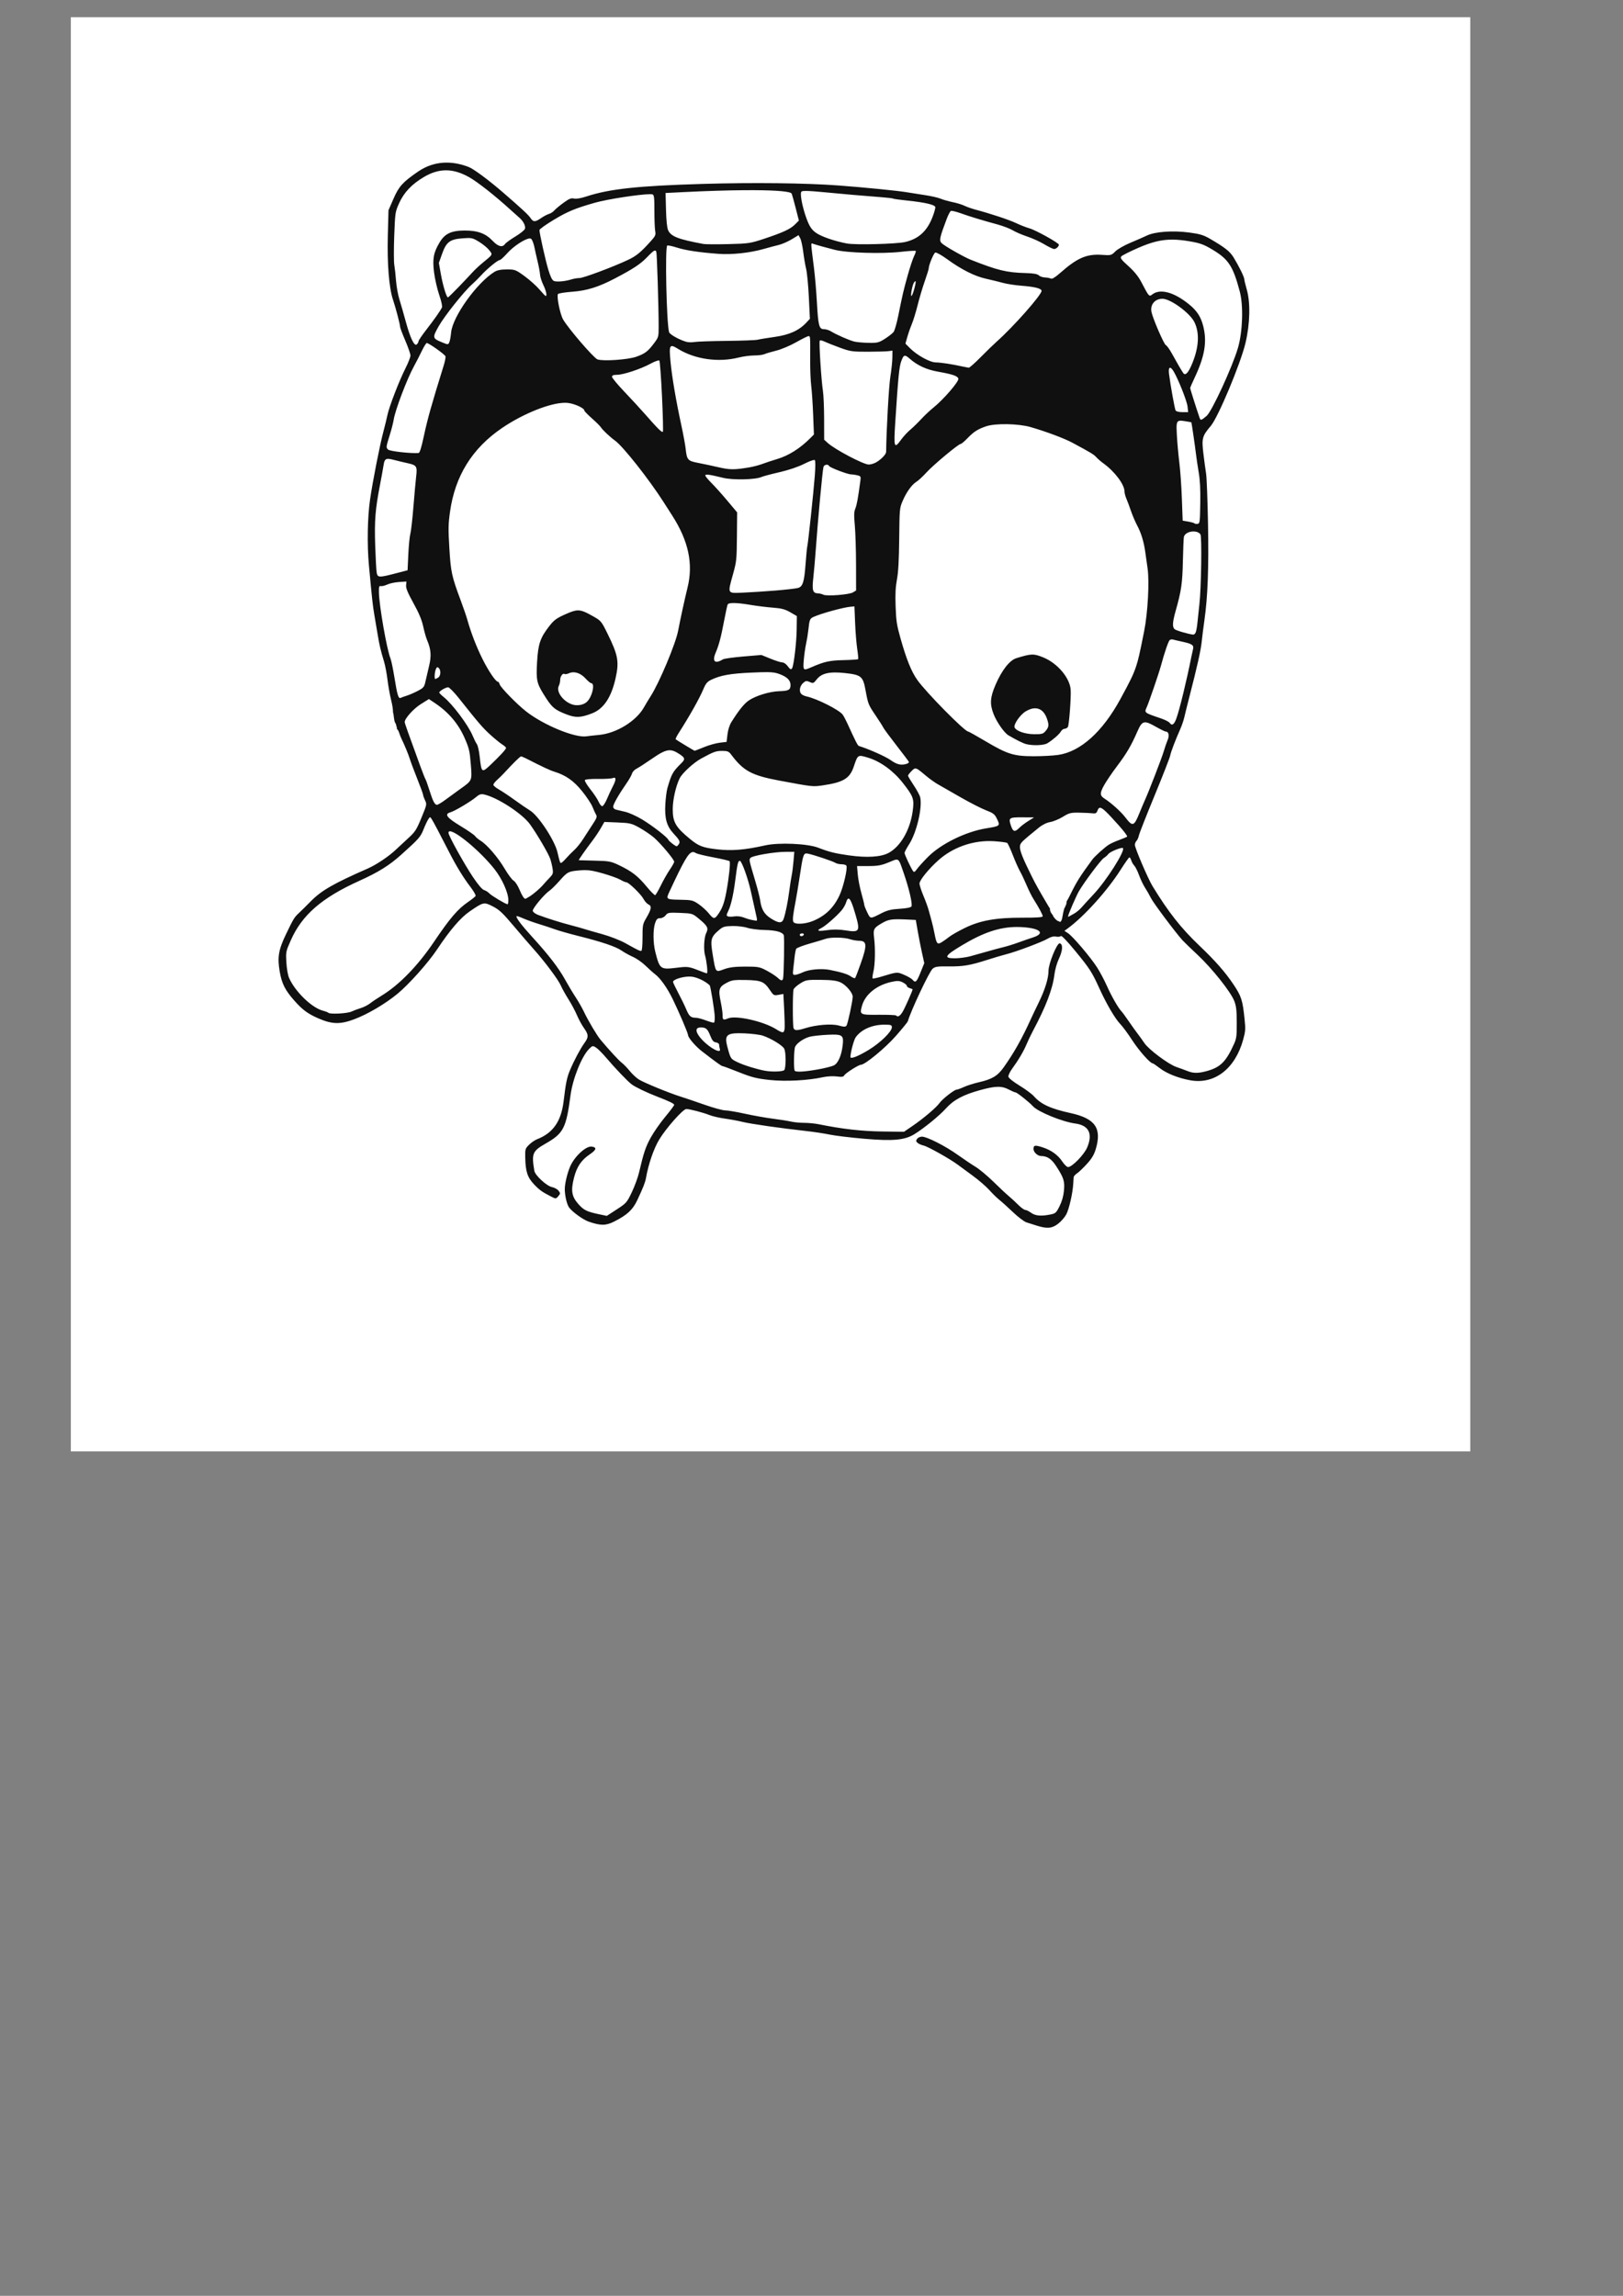 <?xml version="1.0" encoding="UTF-8" standalone="no"?>
<!-- Created with Inkscape (http://www.inkscape.org/) -->

<svg
   xmlns:dc="http://purl.org/dc/elements/1.1/"
   xmlns:cc="http://creativecommons.org/ns#"
   xmlns:rdf="http://www.w3.org/1999/02/22-rdf-syntax-ns#"
   xmlns:svg="http://www.w3.org/2000/svg"
   xmlns="http://www.w3.org/2000/svg"
   xmlns:sodipodi="http://sodipodi.sourceforge.net/DTD/sodipodi-0.dtd"
   xmlns:inkscape="http://www.inkscape.org/namespaces/inkscape"
   width="210mm"
   height="297mm"
   viewBox="0 0 744.094 1052.362"
   id="svg2"
   version="1.1"
   inkscape:version="0.91 r13725"
   inkscape:export-filename="/Users/robbaines/go/src/github.com/telecoda/inktober-2016/03 bw vector/gopher-9.svg"
   inkscape:export-xdpi="299.96201"
   inkscape:export-ydpi="299.96201"
   sodipodi:docname="gopher-9.svg">
  <rect x="0" y="0" width="744.094" height="1052.362" fill="#808080" stroke="none"/>
  <defs
     id="defs4" />
  <sodipodi:namedview
     id="base"
     pagecolor="#ffffff"
     bordercolor="#666666"
     borderopacity="1.0"
     inkscape:pageopacity="0.0"
     inkscape:pageshadow="2"
     inkscape:zoom="1.1393416"
     inkscape:cx="372.04724"
     inkscape:cy="526.1811"
     inkscape:document-units="px"
     inkscape:current-layer="layer2"
     showgrid="false"
     inkscape:window-width="1962"
     inkscape:window-height="1349"
     inkscape:window-x="2028"
     inkscape:window-y="39"
     inkscape:window-maximized="0" />
  <g
     inkscape:groupmode="layer"
     id="layer2"
     inkscape:label="background">
    <rect
       style="fill:#ffffff;fill-opacity:1"
       id="rect3644"
       width="641.599"
       height="657.397"
       x="32.475"
       y="7.899" />
  </g>
  <g
     inkscape:label="lines"
     inkscape:groupmode="layer"
     id="layer1">
    <path
       style="fill:#101010"
       d="m 205.4,74.541 c -0.436,-0.011 -0.871,-0.01 -1.303,0.002 -4.441,0.125 -8.634,1.503 -12.449,4.123 -7.035,4.831 -8.79,6.777 -11.275,12.502 l -2.266,5.219 -0.303,11.57 c -0.34,12.945 0.551,24.035 2.367,29.42 1.258,3.732 3.259,11.354 3.26,12.424 5.2e-4,0.428 1.071,3.271 2.377,6.316 1.306,3.045 2.375,6.131 2.375,6.857 0,0.727 -1.034,3.368 -2.299,5.871 -2.879,5.698 -7.464,17.57 -8.244,21.346 -0.324,1.569 -1.157,4.991 -1.852,7.605 -1.686,6.348 -4.895,22.675 -6.135,31.229 -1.167,8.051 -1.389,20.636 -0.529,29.939 1.449,15.675 1.771,18.638 2.486,22.807 0.419,2.44 1.117,6.575 1.553,9.189 0.824,4.944 1.32,7.034 2.922,12.357 0.525,1.743 1.229,5.452 1.566,8.24 0.338,2.789 1.064,6.882 1.613,9.098 0.603,2.434 0.907,4.255 0.934,5.922 7e-4,0.002 0.001,0.004 0.002,0.006 0.119,0.371 0.206,0.752 0.254,1.139 0.014,0.113 0.018,0.227 0.029,0.34 0.031,0.311 0.029,0.256 0.08,0.568 0.013,0.118 0.021,0.236 0.037,0.354 0.006,0.041 0.102,0.565 0.107,0.6 0.017,0.101 0.029,0.202 0.045,0.303 0.041,0.255 0.051,0.288 0.102,0.545 0.061,0.297 0.174,0.575 0.312,0.844 0.052,0.101 0.109,0.199 0.162,0.299 0.156,0.294 0.134,0.258 0.256,0.531 0.022,0.087 0.05,0.172 0.066,0.26 0.054,0.293 -0.005,0.19 0.07,0.445 0.045,0.153 0.118,0.297 0.164,0.449 0.027,0.089 0.046,0.18 0.068,0.27 0.006,0.096 0.015,0.193 0.018,0.289 0.002,0.07 -0.013,0.141 -0.008,0.211 0.003,0.04 0.035,0.111 0.06,0.17 0.314,0.224 0.671,0.766 0.945,1.602 0.315,0.959 0.784,2.171 1.041,2.693 1.409,2.868 3.315,7.48 3.91,9.461 0.374,1.245 1.893,5.301 3.375,9.014 1.482,3.713 2.695,7.04 2.695,7.395 0,0.355 0.398,1.479 0.885,2.496 0.873,1.825 0.85,1.932 -1.664,8.012 -2.33,5.636 -2.868,6.453 -6.297,9.574 -2.062,1.877 -4.461,4.105 -5.332,4.949 -3.103,3.007 -9.038,7.002 -12.938,8.709 -15.624,6.841 -21.274,10.083 -26.08,14.965 -2.002,2.033 -4.467,4.47 -5.48,5.416 -2.185,2.041 -2.486,2.531 -5.963,9.758 -3.431,7.13 -4.005,10.544 -2.877,17.1 0.952,5.531 2.443,8.496 6.693,13.314 3.72,4.217 6.211,6.058 11.02,8.145 6.319,2.742 10.025,2.83 16.488,0.4 6.142,-2.309 14.165,-7.037 19.795,-11.666 5.213,-4.286 14.107,-14.247 18.17,-20.354 5.934,-8.917 10.738,-14.523 14.895,-17.377 6.358,-4.367 6.557,-4.41 10.635,-2.33 2.931,1.495 4.529,2.99 9.455,8.834 3.261,3.868 7.463,8.744 9.336,10.836 5.042,5.629 11.305,14.034 12.428,16.676 0.542,1.275 2.094,4.064 3.447,6.197 1.353,2.133 3.109,5.416 3.902,7.297 0.793,1.881 2.239,4.54 3.215,5.91 2.166,3.042 2.208,4.156 0.26,6.836 -1.88,2.586 -4.751,7.972 -6.641,12.459 -1.419,3.369 -1.933,5.868 -2.922,14.17 -1.107,9.294 -4.847,14.672 -12.184,17.52 -1.032,0.401 -2.692,1.546 -3.689,2.545 -1.732,1.736 -1.811,1.994 -1.738,5.779 0.123,6.438 1.017,9.177 4.02,12.33 2.561,2.689 3.67,3.477 7.99,5.693 1.988,1.02 2.105,1.011 3.135,-0.225 1.027,-1.233 1.031,-1.333 0.131,-2.527 -0.516,-0.684 -1.872,-1.432 -3.014,-1.664 -2.462,-0.499 -7.737,-5.368 -8.09,-7.467 -1.329,-7.914 -0.868,-9.033 5.133,-12.457 8.255,-4.71 9.451,-7.026 11.467,-22.211 1.005,-7.569 5.084,-17.74 8.5,-21.189 1.511,-1.526 1.684,-1.562 3.137,-0.66 0.846,0.525 2.925,2.591 4.619,4.59 4.109,4.848 9.981,10.987 11.773,12.309 1.74,1.283 6.861,3.744 11.568,5.562 5.767,2.228 7.92,3.272 7.92,3.84 0,0.299 -1.858,2.774 -4.129,5.5 -2.271,2.726 -5.245,6.989 -6.609,9.475 -2.371,4.32 -3.22,6.852 -5.387,16.066 -0.533,2.266 -2.023,6.323 -3.311,9.016 -2.255,4.718 -2.505,5.002 -6.896,7.859 l -4.557,2.965 -3.432,-0.719 c -5.697,-1.193 -7.155,-1.907 -9.629,-4.711 -3.054,-3.462 -3.496,-6.186 -1.963,-12.143 1.282,-4.982 3.34,-8.012 7.227,-10.645 3.072,-2.081 3.343,-3.24 0.828,-3.541 -2.615,-0.313 -7.819,4.492 -9.818,9.066 -1.307,2.99 -2.485,7.936 -2.482,10.412 0.004,3.002 0.959,7.064 1.986,8.451 1.521,2.053 6.43,5.595 8.967,6.469 5.495,1.892 7.869,1.885 11.67,-0.033 5.979,-3.017 8.54,-5.389 10.621,-9.832 2.724,-5.816 3.627,-8.107 3.973,-10.08 1.127,-6.443 3.577,-13.56 6.105,-17.732 3.179,-5.246 10.89,-13.933 12.381,-13.947 1.516,-0.014 7.684,1.592 10.66,2.775 1.397,0.555 4.561,1.285 7.029,1.621 2.468,0.336 6.151,1.022 8.184,1.525 3.662,0.906 17.6,2.9 29.305,4.191 3.34,0.369 8.092,1.091 10.561,1.605 2.469,0.514 9.598,1.376 15.842,1.914 13.166,1.135 18.516,0.65 22.969,-2.078 4.369,-2.677 11.439,-8.436 14.383,-11.713 3.596,-4.004 7.899,-6.329 15.713,-8.488 7.165,-1.98 9.951,-2.026 13.348,-0.223 1.3,0.69 2.631,1.255 2.957,1.256 0.67,0.002 6.37,4.532 7.99,6.35 2.276,2.553 13.489,7.131 19.373,7.91 6.246,0.827 8.158,4.647 5.49,10.967 -1.407,3.333 -6.929,8.996 -8.771,8.996 -0.528,0 -1.697,-1.116 -2.598,-2.48 -2.037,-3.088 -5.199,-5.352 -9.248,-6.621 -3.4,-1.066 -3.988,-0.939 -3.988,0.863 0,1.407 1.896,3.167 3.418,3.172 2.843,0.009 4.814,1.31 6.934,4.578 3.518,5.424 4.007,6.955 3.598,11.295 -0.24,2.545 -0.898,4.874 -2.008,7.105 -1.538,3.093 -1.833,3.355 -4.289,3.846 -4.22,0.843 -6.856,0.601 -8.779,-0.807 -0.977,-0.715 -2.178,-1.302 -2.668,-1.303 -0.491,-10e-4 -1.957,-1.072 -3.26,-2.379 -1.303,-1.307 -3.236,-3.09 -4.297,-3.961 -1.061,-0.871 -4.195,-3.807 -6.965,-6.523 -2.77,-2.717 -6.456,-5.799 -8.189,-6.85 -1.734,-1.05 -5.447,-3.544 -8.254,-5.545 -5.721,-4.077 -14.096,-8.334 -16.396,-8.334 -0.834,0 -1.833,0.459 -2.221,1.02 -0.597,0.863 -0.562,1.145 0.227,1.838 0.512,0.45 1.785,1.01 2.826,1.244 1.905,0.429 12.038,6.111 15.477,8.68 1.016,0.759 4.114,3.035 6.887,5.057 2.772,2.021 6.218,4.992 7.656,6.604 1.439,1.611 3.566,3.687 4.725,4.613 1.159,0.926 3.968,3.461 6.242,5.633 2.274,2.172 5.01,4.241 6.078,4.596 1.068,0.355 3.246,1.046 4.844,1.537 4.703,1.446 6.865,1.254 9.641,-0.859 1.349,-1.027 3.043,-2.952 3.764,-4.277 1.294,-2.381 2.99,-9.827 3.221,-14.135 0.065,-1.22 0.153,-2.567 0.195,-2.994 0.042,-0.427 0.731,-1.202 1.529,-1.723 0.799,-0.52 2.824,-2.454 4.502,-4.295 2.296,-2.52 3.307,-4.207 4.092,-6.824 2.868,-9.572 -0.239,-14.036 -11.484,-16.5 -9.164,-2.008 -13.638,-4.055 -16.838,-7.701 -0.904,-1.031 -3.876,-3.235 -6.602,-4.898 -2.911,-1.776 -5.028,-3.472 -5.131,-4.109 -0.097,-0.597 0.735,-2.323 1.848,-3.836 2.783,-3.783 5.113,-7.75 6.516,-11.098 0.65,-1.551 1.948,-4.261 2.885,-6.021 5.949,-11.177 9.022,-19.2 9.83,-25.678 0.307,-2.459 1.151,-5.461 2.111,-7.504 1.744,-3.708 1.891,-6.628 0.352,-6.979 -1.238,-0.282 -5.148,9.277 -5.148,12.586 0,3.44 -1.604,8.642 -4.473,14.516 -1.405,2.877 -3.051,6.334 -3.66,7.68 -4.006,8.857 -7.704,15.426 -12.418,22.059 -2.804,3.945 -5.307,5.45 -11.352,6.826 -2.307,0.525 -5.399,1.504 -6.871,2.176 -1.472,0.672 -2.984,1.221 -3.361,1.221 -1.036,4.9e-4 -6.556,4.318 -7.807,6.105 -1.434,2.051 -7.373,7.096 -12.365,10.506 l -3.961,2.705 -10.156,-0.141 c -9.364,-0.128 -18.164,-1.136 -28.916,-3.314 -1.742,-0.353 -4.761,-0.644 -6.707,-0.646 -1.946,-0.002 -4.679,-0.268 -6.072,-0.59 -1.394,-0.322 -5.147,-0.918 -8.342,-1.324 -3.195,-0.407 -8.92,-1.426 -12.723,-2.266 -3.803,-0.84 -7.86,-1.527 -9.016,-1.527 -1.155,0 -5.409,-1.162 -9.453,-2.582 -4.044,-1.42 -9.018,-3.106 -11.051,-3.744 -5.213,-1.638 -16.496,-6.258 -19.008,-7.783 -1.162,-0.705 -3.063,-2.457 -4.225,-3.891 -1.162,-1.434 -2.824,-3.154 -3.695,-3.822 -1.396,-1.071 -5.668,-5.697 -9.729,-10.537 -1.696,-2.021 -5.69,-8.755 -7.684,-12.955 -0.827,-1.743 -2.541,-4.737 -3.809,-6.654 -1.268,-1.917 -3.405,-5.484 -4.748,-7.924 -2.957,-5.372 -7.538,-11.325 -15.031,-19.533 -5.091,-5.576 -7.7,-9.052 -7.223,-9.625 0.097,-0.117 1.482,0.361 3.078,1.062 1.596,0.701 4.804,1.852 7.127,2.557 2.323,0.705 5.65,1.803 7.393,2.439 1.742,0.636 6.613,2.02 10.824,3.074 10.671,2.672 17.086,4.844 19.689,6.664 1.222,0.854 3.589,2.163 5.26,2.908 1.67,0.746 4.249,2.548 5.73,4.004 1.481,1.456 3.45,3.217 4.375,3.914 2.428,1.831 5.603,6.311 8.084,11.408 2.876,5.909 7.023,15.621 7.023,16.449 7.4e-4,1.192 3.37,5.151 6.336,7.443 6.612,5.111 9.023,6.846 9.518,6.846 0.287,0 3.674,1.257 7.523,2.793 5.877,2.345 8.14,2.914 14.119,3.547 7.342,0.777 17.5,0.236 24.545,-1.307 1.742,-0.382 4.517,-0.518 6.166,-0.303 2.292,0.3 3.1,0.181 3.432,-0.506 0.466,-0.962 6.588,-4.857 7.635,-4.857 1.859,0 11.184,-7.69 16.033,-13.221 2.904,-3.312 5.365,-6.327 5.469,-6.699 1.298,-4.668 9.766,-22.642 11.332,-24.051 1.127,-1.014 2.211,-1.181 7.309,-1.119 6.702,0.081 9.825,-0.446 17.869,-3.021 3.049,-0.976 6.968,-2.135 8.711,-2.572 4.46,-1.12 16.496,-5.652 18.965,-7.143 1.345,-0.812 2.66,-1.131 3.766,-0.916 0.934,0.182 1.922,0.062 2.195,-0.266 0.31,-0.372 2.8,2.206 6.629,6.865 6.61,8.043 7.659,9.67 11.051,17.146 3.181,7.012 7.213,13.9 9.535,16.285 1.103,1.133 3.555,4.452 5.451,7.375 3.13,4.825 8.225,10.603 9.412,10.674 0.26,0.015 1.686,0.975 3.168,2.133 3.206,2.505 8.562,4.645 14.139,5.648 11.093,1.996 20.56,-5.301 24.221,-18.668 1.056,-3.856 1.115,-4.755 0.623,-9.506 -0.89,-8.596 -1.457,-10.356 -5.076,-15.762 -3.79,-5.66 -8.343,-10.839 -15.635,-17.785 -8.441,-8.041 -14.174,-15.323 -21.473,-27.27 -2.089,-3.419 -8.096,-17.46 -8.096,-18.926 0,-0.597 0.333,-1.419 0.74,-1.824 0.407,-0.406 0.897,-1.509 1.09,-2.453 0.193,-0.944 3.411,-9.132 7.15,-18.195 3.74,-9.063 6.972,-17.326 7.182,-18.363 0.38,-1.881 2.315,-6.971 4.705,-12.375 0.694,-1.569 1.515,-3.992 1.824,-5.387 0.309,-1.394 1.372,-5.672 2.361,-9.506 3.555,-13.781 5.161,-20.985 5.584,-25.035 0.236,-2.266 0.795,-6.685 1.24,-9.822 1.544,-10.877 2.028,-23.88 1.65,-44.365 -0.199,-10.806 -0.593,-21.072 -0.875,-22.814 -0.282,-1.743 -0.837,-5.862 -1.232,-9.152 -0.847,-7.046 -0.568,-8.094 3.369,-12.729 3.403,-4.005 13.639,-28.448 15.918,-38.012 2.097,-8.799 2.33,-18.481 0.588,-24.539 -0.623,-2.168 -1.139,-4.305 -1.139,-4.752 -0.006,-0.975 -2.522,-6.087 -4.887,-9.928 -1.717,-2.789 -3.842,-4.478 -10.684,-8.484 -3.04,-1.78 -4.764,-2.306 -9.707,-2.961 -7.457,-0.988 -15.603,-0.408 -19.334,1.377 -1.452,0.695 -4.898,2.203 -7.656,3.352 -2.765,1.151 -5.845,2.925 -6.865,3.953 -1.782,1.796 -2.006,1.854 -6.086,1.57 -7.07,-0.491 -11.338,1.358 -19.246,8.346 -2.217,1.959 -3.642,2.818 -4.193,2.527 -0.459,-0.242 -1.697,-0.474 -2.75,-0.518 -1.053,-0.043 -2.322,-0.484 -2.82,-0.98 -0.622,-0.619 -2.506,-0.944 -6.006,-1.033 -8.683,-0.222 -12.858,-1.234 -25.164,-6.1 -3.121,-1.234 -12.046,-6.318 -13.334,-7.596 -1.22,-1.211 -0.948,-2.518 2.307,-11.137 0.696,-1.842 1.56,-3.483 1.922,-3.648 0.361,-0.166 2.319,0.293 4.352,1.02 4.314,1.543 10.221,3.342 16.891,5.145 2.61,0.705 5.819,1.932 7.129,2.727 1.31,0.795 4.284,2.072 6.607,2.838 2.323,0.766 5.847,2.366 7.83,3.559 1.983,1.192 4.014,2.168 4.514,2.168 0.926,0 2.176,-1.143 2.176,-1.99 0,-0.783 -10.642,-6.698 -13.465,-7.484 -1.452,-0.405 -4.185,-1.471 -6.072,-2.369 -3.236,-1.54 -11.678,-4.343 -18.744,-6.225 -1.742,-0.464 -3.999,-1.259 -5.016,-1.768 -1.016,-0.509 -3.433,-1.249 -5.369,-1.645 -1.936,-0.396 -4.446,-1.114 -5.58,-1.594 -1.134,-0.48 -4.302,-1.205 -7.041,-1.611 -2.739,-0.406 -6.524,-1.003 -8.412,-1.328 -4.043,-0.696 -19.479,-2.228 -31.416,-3.119 -14.942,-1.115 -39.019,-1.392 -62.043,-0.713 -29.821,0.879 -42.938,2.293 -53.482,5.766 -2.533,0.834 -4.711,1.197 -5.672,0.943 -1.237,-0.326 -2.235,0.082 -4.828,1.973 -1.799,1.311 -3.697,2.896 -4.217,3.52 -0.52,0.624 -1.604,1.324 -2.41,1.557 -0.806,0.233 -2.436,1.096 -3.623,1.918 -2.73,1.891 -3.588,1.877 -4.865,-0.072 -0.894,-1.365 -3.987,-4.236 -12.551,-11.65 -6.613,-5.726 -13.488,-10.824 -15.803,-11.717 -3.232,-1.246 -6.395,-1.908 -9.449,-1.988 z m -0.816,3.529 c 3.366,0.022 6.792,1.068 10.482,3.141 3.926,2.205 12.163,8.704 19.168,15.121 1.368,1.254 3.095,2.796 3.836,3.426 1.858,1.58 3.006,3.851 2.596,5.135 -0.189,0.59 -2.167,2.176 -4.396,3.521 -2.23,1.346 -4.368,2.898 -4.75,3.451 -1.153,1.667 -3.148,1.176 -5.559,-1.371 -3.317,-3.504 -6.917,-4.844 -12.961,-4.82 -6.137,0.024 -9.049,1.414 -11.48,5.482 -2.783,4.657 -3.307,7.53 -2.514,13.756 0.378,2.963 1.439,7.59 2.359,10.281 1.037,3.033 1.509,5.229 1.242,5.775 -0.775,1.586 -3.533,5.507 -7.164,10.186 -1.96,2.526 -3.564,4.893 -3.564,5.26 0,0.367 -0.34,1.006 -0.758,1.422 -1.123,1.118 -2.997,-2.72 -5.088,-10.424 -0.946,-3.486 -2.256,-8.049 -2.912,-10.141 -0.656,-2.091 -1.353,-5.942 -1.551,-8.557 -0.198,-2.614 -0.558,-5.893 -0.799,-7.287 -0.241,-1.394 -0.254,-7.403 -0.027,-13.354 0.404,-10.624 0.443,-10.891 2.174,-14.789 2.241,-5.047 5.872,-8.89 11.533,-12.207 3.459,-2.027 6.767,-3.029 10.133,-3.008 z m 141.385,9.107 c 10.282,0.056 16.592,0.602 17.002,1.609 0.213,0.523 1.041,3.506 1.84,6.629 l 1.453,5.68 -1.773,1.777 c -2.136,2.14 -5.418,3.662 -14.188,6.584 -6.241,2.079 -7.171,2.218 -16.385,2.443 -5.373,0.131 -10.482,0.107 -11.354,-0.055 -11.732,-2.177 -15.035,-3.472 -16.275,-6.383 -0.493,-1.157 -0.826,-4.447 -0.953,-9.387 l -0.195,-7.605 8.184,-0.408 c 10.658,-0.531 20.198,-0.821 28,-0.879 1.625,-0.012 3.176,-0.014 4.645,-0.006 z m 23.723,0.35 c 1.379,0.004 5.24,0.283 8.58,0.623 6.043,0.615 17.864,1.641 26.379,2.289 2.457,0.187 4.628,0.457 4.822,0.602 0.195,0.144 3.174,0.556 6.621,0.914 7.837,0.814 12.355,1.849 12.693,2.906 0.143,0.449 -0.473,2.659 -1.369,4.912 -2.505,6.3 -6.39,9.78 -12.467,11.166 -4.106,0.936 -22.884,1.403 -26.734,0.664 -5.761,-1.106 -11.815,-3.211 -14.17,-4.926 -1.81,-1.318 -2.732,-2.61 -3.869,-5.428 -1.597,-3.958 -2.996,-9.64 -2.996,-12.176 0,-1.432 0.198,-1.553 2.51,-1.547 z m -71.793,1.486 c 0.663,-0.005 1.121,0.034 1.318,0.125 0.673,0.31 0.817,1.645 0.807,7.537 -0.007,3.938 0.154,8.072 0.357,9.186 0.333,1.82 0.139,2.282 -1.924,4.586 -4.65,5.194 -6.69,6.877 -10.52,8.682 -6.865,3.234 -20.46,8.318 -22.252,8.322 -0.952,0.002 -2.562,0.266 -3.578,0.586 -3.059,0.963 -7.059,1.306 -8.248,0.709 -0.76,-0.382 -1.563,-2.053 -2.504,-5.209 -1.337,-4.484 -4.019,-16.523 -4.029,-18.082 -0.003,-0.419 3.026,-2.576 6.729,-4.795 6.241,-3.74 9.664,-5.158 18.611,-7.709 5.909,-1.684 20.594,-3.899 25.232,-3.938 z m 68.203,18.785 0.777,1.426 c 0.428,0.785 1.044,3.567 1.369,6.182 0.325,2.614 0.934,6.179 1.354,7.922 0.42,1.743 0.977,7.589 1.236,12.992 l 0.473,9.824 -1.668,1.785 c -3.33,3.565 -7.821,5.582 -14.5,6.514 -3.397,0.474 -6.888,1.049 -7.756,1.277 -0.868,0.228 -7.283,0.472 -14.256,0.543 -6.973,0.071 -13.629,0.303 -14.791,0.514 -1.162,0.211 -2.872,0.153 -3.801,-0.127 -3.377,-1.018 -7.521,-3.373 -7.801,-4.432 -1.168,-4.418 -1.901,-38.852 -0.844,-39.637 0.27,-0.2 2.232,0.195 4.357,0.879 4.044,1.301 10.249,2.238 19.223,2.904 6.044,0.449 14.329,-0.443 20.547,-2.209 2.323,-0.66 5.475,-1.502 7.004,-1.871 1.528,-0.369 4.196,-1.531 5.928,-2.58 l 3.148,-1.906 z m -151.514,1.303 c 1.988,-0.015 2.815,0.38 5.027,1.729 1.735,1.057 3.825,2.771 4.646,3.811 1.694,2.144 1.813,1.907 -2.812,5.695 -1.597,1.308 -3.736,3.294 -4.752,4.414 -1.016,1.12 -3.907,4.183 -6.424,6.805 -2.517,2.622 -4.728,4.766 -4.914,4.766 -0.654,0 -2.312,-5.447 -3.225,-10.596 l -0.924,-5.209 1.463,-4.129 c 1.939,-5.475 3.576,-6.715 9.445,-7.154 1.016,-0.076 1.806,-0.126 2.469,-0.131 z m 28.199,0.207 c 0.302,-0.021 0.54,0.024 0.699,0.145 0.477,0.362 1.154,2.061 1.504,3.779 0.35,1.718 1.052,4.836 1.559,6.928 0.507,2.091 0.974,4.657 1.039,5.703 0.065,1.046 0.741,3.185 1.504,4.754 1.292,2.658 1.808,5.07 1.086,5.07 -0.172,0 -1.468,-1.356 -2.883,-3.012 -1.414,-1.656 -4.478,-4.395 -6.807,-6.09 -4.047,-2.946 -4.404,-3.082 -8.117,-3.082 -2.679,0 -4.444,0.348 -5.688,1.119 -8.095,5.022 -19.181,20.524 -19.859,27.77 -0.168,1.792 -0.519,3.757 -0.779,4.367 -0.563,1.318 -0.574,1.318 -3.605,0.07 -4.19,-1.725 -4.256,-2.106 -1.289,-7.328 2.701,-4.754 11.666,-15.994 15.312,-19.197 1.145,-1.006 3.032,-2.88 4.193,-4.166 2.604,-2.882 7.541,-6.93 8.449,-6.93 0.37,0 1.89,-1.373 3.379,-3.051 2.942,-3.315 8.185,-6.701 10.303,-6.85 z m 294.887,0.531 c 2.357,0.021 4.857,0.289 7.715,0.777 4.953,0.847 6.532,1.429 10.721,3.955 7.165,4.32 9.201,7.471 12.279,19.01 1.728,6.476 1.349,18.434 -0.818,25.871 -2.545,8.731 -12.006,29.241 -14.41,31.238 -2.573,2.137 -2.729,2.169 -3.252,0.645 -1.463,-4.263 -4.254,-13.083 -4.254,-13.443 0,-0.229 0.911,-2.347 2.025,-4.707 4.65,-9.849 5.764,-16.417 3.996,-23.562 -1.082,-4.373 -2.856,-7.122 -6.518,-10.105 -6.896,-5.619 -13.288,-7.346 -16.865,-4.557 -1.455,1.134 -1.512,1.071 -4.975,-5.553 -1.394,-2.666 -3.221,-4.935 -5.979,-7.426 -3.34,-3.017 -3.857,-3.725 -3.256,-4.447 0.393,-0.472 3.919,-2.249 7.834,-3.949 6.076,-2.639 10.569,-3.792 15.756,-3.746 z m -165.41,1.725 c 0.131,0.021 0.303,0.113 0.514,0.186 1.693,0.582 5.55,1.655 9.982,2.777 5.554,1.406 21.575,1.889 30.232,0.912 3.618,-0.408 6.699,-0.596 6.846,-0.42 0.147,0.176 -0.201,1.261 -0.773,2.412 -0.573,1.151 -1.879,5.088 -2.902,8.748 -1.952,6.984 -2.304,8.494 -4.344,18.596 -0.693,3.43 -1.648,6.749 -2.121,7.377 -0.473,0.628 -2.247,2.027 -3.941,3.111 -2.787,1.783 -3.5,1.964 -7.494,1.893 -2.428,-0.044 -5.364,-0.301 -6.525,-0.572 -2.255,-0.526 -8.311,-3.176 -10.83,-4.74 -0.84,-0.521 -2.258,-0.947 -3.15,-0.947 -2.232,0 -2.639,-1.56 -3.234,-12.357 -0.269,-4.88 -0.864,-11.867 -1.322,-15.527 -1.284,-10.257 -1.502,-11.536 -0.936,-11.447 z m -71.893,3.293 c 0.216,0.035 0.372,0.214 0.521,0.504 0.304,0.59 1.08,25.255 1.08,34.334 0,4.714 -0.045,4.88 -2.076,7.605 -2.809,3.769 -4.194,4.82 -8.221,6.238 -3.797,1.338 -15.001,2.112 -17.711,1.225 -1.666,-0.546 -13.315,-14.048 -15.789,-18.303 -1.412,-2.428 -3.079,-10.728 -2.346,-11.686 0.25,-0.327 3.202,-0.797 6.557,-1.043 6.659,-0.489 12.031,-2.166 19.521,-6.092 8.444,-4.425 11.675,-6.553 14.695,-9.68 1.968,-2.038 2.944,-2.947 3.529,-3.09 0.088,-0.021 0.166,-0.025 0.238,-0.014 z m 128.656,0.912 c 0.782,0.149 2.904,1.37 5.109,2.969 6.697,4.854 12.69,7.874 17.928,9.035 2.54,0.563 6.061,1.425 7.826,1.914 1.765,0.489 5.567,1.069 8.449,1.289 6.066,0.463 9.204,1.268 9.188,2.357 -0.029,1.891 -12.985,16.539 -20.582,23.268 -1.377,1.22 -4.682,4.427 -7.344,7.129 -2.662,2.701 -5.128,4.878 -5.48,4.834 -0.352,-0.044 -1.709,-0.316 -3.016,-0.605 -4.681,-1.036 -9.808,-1.813 -12.096,-1.832 -2.684,-0.023 -8.645,-3.325 -11.875,-6.58 l -2.021,-2.037 0.85,-3.008 c 0.468,-1.654 1.412,-4.355 2.098,-6 0.686,-1.645 1.885,-5.558 2.664,-8.695 0.779,-3.137 2.238,-8.042 3.242,-10.898 1.004,-2.856 1.826,-5.512 1.826,-5.902 0,-1.463 2.239,-6.889 2.984,-7.232 0.053,-0.025 0.138,-0.025 0.25,-0.004 z m -9.34,13.113 c 0.276,0.059 0.102,1.262 -0.525,3.564 -0.485,1.781 -1.069,3.24 -1.295,3.24 -0.54,0 0.422,-5.097 1.164,-6.17 0.312,-0.451 0.531,-0.661 0.656,-0.635 z m 113.252,8.072 c 3.744,0 12.672,6.548 14.703,10.783 2.376,4.955 2.02,11.416 -1.041,18.875 -1.752,4.269 -3.144,5.767 -4.1,4.412 -0.829,-1.177 -2.913,-4.75 -5.162,-8.854 -1.091,-1.99 -2.372,-3.781 -2.848,-3.98 -0.845,-0.354 -5.915,-12.061 -6.561,-15.15 -0.707,-3.379 1.521,-6.086 5.008,-6.086 z m -162.254,17.111 c 0.819,0 0.82,0.018 0.756,10.773 -0.026,4.357 0.189,9.777 0.479,12.043 0.289,2.266 0.687,8.206 0.883,13.203 l 0.355,9.086 -1.535,1.547 c -4.778,4.811 -10.016,8.121 -15.387,9.725 -2.256,0.674 -5.29,1.676 -6.742,2.229 -1.452,0.553 -4.185,1.265 -6.072,1.582 -6.774,1.137 -8.782,1.127 -13.992,-0.074 -2.904,-0.669 -7.143,-1.571 -9.418,-2.004 -4.697,-0.893 -5.123,-1.381 -5.656,-6.457 -0.183,-1.743 -1.074,-6.591 -1.98,-10.773 -2.457,-11.34 -4.284,-22.057 -4.949,-29.029 -0.753,-7.893 -0.459,-8.41 3.412,-6.014 7.758,4.802 18.509,6.341 27.842,3.984 2.065,-0.521 5.269,-0.947 7.119,-0.947 1.85,0 3.949,-0.27 4.668,-0.598 0.719,-0.328 3.17,-1.057 5.447,-1.621 2.277,-0.564 6.371,-2.291 9.096,-3.84 2.725,-1.548 5.279,-2.814 5.676,-2.814 z m 5.424,1.975 c 0.389,-0.032 1.086,0.149 1.785,0.488 0.933,0.452 4.072,1.698 6.977,2.77 4.878,1.8 5.864,1.948 12.938,1.932 4.211,-0.01 8.487,-0.128 9.504,-0.264 l 1.848,-0.246 -0.033,3.168 c -0.019,1.743 -0.442,5.736 -0.939,8.873 -0.688,4.337 -1.804,24.293 -1.922,34.357 -0.013,1.074 -2.024,3.24 -4.344,4.676 l -0.002,0 c -1.077,0.667 -2.74,1.18 -3.695,1.143 -2.552,-0.101 -15.446,-6.909 -18.709,-9.877 l -1.662,-1.51 -0.019,-9.498 c -0.012,-5.224 -0.257,-10.989 -0.543,-12.811 -0.765,-4.865 -1.883,-22.585 -1.457,-23.096 0.05,-0.06 0.146,-0.095 0.275,-0.105 z m -180.432,1.193 c 0.922,0 8.287,5.239 8.559,6.088 0.139,0.436 -0.219,2.31 -0.795,4.166 -5.709,18.39 -7.373,24.312 -9.137,32.52 -1.154,5.372 -1.866,7.614 -2.426,7.65 -3.82,0.249 -13.18,-0.81 -13.949,-1.578 -0.994,-0.993 -0.991,-1.033 0.889,-7.094 0.716,-2.309 1.474,-5.303 1.686,-6.654 0.68,-4.348 6.129,-18.715 9.225,-24.322 1.058,-1.917 2.705,-5.127 3.66,-7.131 0.955,-2.004 1.985,-3.645 2.289,-3.645 z m 219.203,5.83 c 0.511,-0.017 1.161,0.443 2.15,1.316 3.517,3.106 7.667,5.031 12.844,5.957 6.927,1.239 9.111,1.979 9.508,3.221 0.391,1.223 -6.804,9.581 -11.441,13.291 -1.577,1.262 -4.091,3.623 -5.584,5.246 -1.493,1.623 -3.765,3.837 -5.051,4.92 -1.286,1.083 -3.169,3.124 -4.186,4.537 -3.161,4.393 -3.419,3.649 -2.684,-7.75 1.353,-20.954 1.799,-25.534 2.74,-28.17 0.62,-1.737 1.046,-2.547 1.703,-2.568 z m -112.744,2.162 c 0.077,0.01 0.132,0.032 0.164,0.07 0.25,0.3 0.793,7.665 1.207,16.365 0.414,8.7 0.594,16.012 0.4,16.25 -0.403,0.495 -2.354,-1.428 -8.041,-7.918 -2.196,-2.506 -6.533,-7.217 -9.637,-10.469 -3.104,-3.252 -5.643,-6.319 -5.643,-6.814 0,-0.636 0.657,-0.9 2.244,-0.9 2.922,-5.9e-4 10.899,-2.641 15.436,-5.109 1.749,-0.952 3.331,-1.545 3.869,-1.475 z m 234.322,3.357 c 0.405,0.013 0.993,0.602 1.693,1.801 2.174,3.72 6.015,13.441 6.293,15.926 l 0.291,2.613 -2.678,0 c -1.57,0 -2.851,-0.329 -3.094,-0.793 -0.412,-0.788 -2.361,-11.656 -3.014,-16.795 -0.232,-1.83 -0.013,-2.768 0.508,-2.752 z m -277.416,16.045 c 0.447,-1.5e-4 0.871,0.02 1.266,0.065 3.183,0.357 7.605,2.4 7.605,3.512 0,0.287 1.558,1.893 3.461,3.57 1.903,1.677 3.744,3.505 4.092,4.061 0.804,1.285 4.12,4.408 6.561,6.178 3.678,2.668 15.506,17.648 22.191,28.105 1.226,1.917 3.004,4.692 3.951,6.166 7.494,11.662 9.737,22.185 7.045,33.057 -1.244,5.023 -3.366,14.76 -4.297,19.717 -1.128,6.008 -8.66,23.952 -12.66,30.156 -0.881,1.367 -2.242,3.625 -3.023,5.02 -3.532,6.298 -12.588,11.877 -20.51,12.635 -2.438,0.233 -5.028,0.52 -5.754,0.639 -5.235,0.855 -19.787,-5.131 -27.812,-11.441 -4.271,-3.358 -11.709,-10.988 -12.08,-12.393 -0.169,-0.64 -0.519,-1.164 -0.775,-1.164 -1.015,0 -4.345,-4.906 -7.123,-10.494 -2.806,-5.644 -5.236,-11.947 -6.947,-18.025 -0.442,-1.569 -1.762,-5.419 -2.934,-8.557 -4.2,-11.244 -4.619,-13.158 -5.277,-24.113 -0.534,-8.89 -0.499,-10.981 0.279,-16.604 2.286,-16.521 10.145,-29.198 23.902,-38.551 9.773,-6.645 22.13,-11.535 28.84,-11.537 z m 282.055,8.223 c 0.612,-0.029 1.431,0.09 2.512,0.262 1.415,0.225 2.584,0.444 2.6,0.486 0.146,0.4 1.702,11.069 2.045,14.02 0.243,2.091 0.831,6.084 1.307,8.873 0.622,3.645 0.825,7.653 0.723,14.26 -0.135,8.703 -0.198,9.2 -1.219,9.375 -0.593,0.102 -1.223,0.012 -1.4,-0.201 -0.177,-0.213 -1.475,-0.585 -2.883,-0.826 l -2.561,-0.438 -0.371,-10.135 c -0.204,-5.574 -0.726,-12.985 -1.16,-16.471 -0.434,-3.486 -0.941,-9.079 -1.125,-12.43 -0.29,-5.273 -0.303,-6.688 1.533,-6.775 z m -79.279,1.59 c 3.873,0.07 7.914,0.522 10.705,1.334 7.232,2.103 15.414,5.169 19.135,7.168 8.537,4.587 9.821,5.364 10.961,6.633 0.663,0.737 2.121,2.001 3.242,2.809 5.239,3.774 9.689,9.715 9.697,12.945 0.002,0.716 0.378,2.159 0.836,3.205 0.458,1.046 1.405,3.582 2.104,5.637 0.699,2.055 2.009,5.115 2.91,6.801 1.81,3.386 3.034,7.457 3.695,12.279 0.239,1.743 0.702,5.021 1.029,7.287 0.882,6.108 0.096,20.441 -1.582,28.838 -2.095,10.484 -2.678,13.049 -3.604,15.846 -1.311,3.964 -2.492,6.429 -7.334,15.303 -8.164,14.962 -18.235,24.004 -28.418,25.512 -2.323,0.344 -7.433,0.619 -11.354,0.611 -9.039,-0.018 -11.973,-0.932 -21.926,-6.83 -4.17,-2.471 -7.786,-4.494 -8.035,-4.494 -1.596,0 -19.269,-17.916 -23.322,-23.643 -2.733,-3.862 -5.003,-9.489 -7.719,-19.137 -1.706,-6.059 -1.996,-7.967 -2.227,-14.576 -0.199,-5.723 -0.047,-8.783 0.613,-12.359 0.635,-3.439 0.921,-8.608 1.033,-18.695 0.152,-13.683 0.18,-14.006 1.562,-17.248 1.745,-4.093 4.221,-7.534 6.373,-8.859 0.901,-0.555 2.96,-2.466 4.576,-4.246 3.13,-3.447 14.664,-13.061 15.67,-13.061 0.33,0 1.702,-1.144 3.049,-2.543 2.969,-3.084 4.736,-4.222 8.631,-5.551 2.119,-0.723 5.824,-1.035 9.697,-0.965 z M 177.721,210.332 c 0.177,-0.012 0.374,-0.008 0.59,0.012 0.576,0.052 1.3,0.211 2.217,0.451 1.742,0.455 4.583,1.136 6.312,1.514 4.194,0.915 4.512,1.403 3.959,6.086 -0.247,2.091 -0.816,8.364 -1.262,13.941 -0.446,5.577 -1.081,11.139 -1.41,12.359 -0.329,1.22 -0.747,5.477 -0.93,9.461 l -0.334,7.244 -5.543,1.445 c -7.712,2.011 -8.255,1.976 -8.648,-0.562 -0.176,-1.133 -0.473,-6.731 -0.662,-12.439 -0.371,-11.217 0.052,-16.496 2.217,-27.646 0.677,-3.486 1.386,-7.399 1.576,-8.693 0.323,-2.196 0.676,-3.088 1.918,-3.172 z m 195.686,0.525 c 0.087,0.011 0.148,0.038 0.184,0.08 0.282,0.338 0.269,3.263 -0.031,7.182 -0.587,7.655 -3.089,31.131 -3.451,32.383 -0.135,0.466 -0.485,4.074 -0.779,8.018 -0.611,8.19 -1.26,10.296 -3.375,10.969 -0.821,0.261 -5.453,0.8 -10.295,1.197 -4.842,0.397 -11.595,0.834 -15.008,0.971 -7.376,0.294 -7.134,0.753 -4.551,-8.607 1.576,-5.711 1.66,-6.521 1.756,-17.086 l 0.1,-11.092 -4.527,-5.393 c -2.49,-2.967 -5.774,-6.631 -7.299,-8.141 -1.525,-1.51 -2.771,-3.034 -2.771,-3.387 0,-0.714 1.746,-0.482 8.184,1.084 4.469,1.087 14.841,0.854 17.578,-0.395 0.724,-0.33 4.429,-1.316 8.236,-2.191 4.235,-0.974 8.639,-2.464 11.342,-3.838 2.291,-1.165 4.103,-1.832 4.709,-1.754 z m 5.73,2.154 c 0.4,0.024 0.769,0.212 0.963,0.59 0.385,0.747 8.497,3.842 10.07,3.842 0.643,0 1.935,0.184 2.869,0.408 1.555,0.373 1.675,0.575 1.434,2.377 -1.101,8.206 -1.62,11.096 -2.305,12.814 -0.65,1.632 -0.693,3.001 -0.254,7.922 0.292,3.272 0.542,11.295 0.555,17.828 l 0.021,11.877 -1.434,0.873 c -1.718,1.045 -12.081,1.85 -13.578,1.055 -0.581,-0.309 -1.68,-0.581 -2.443,-0.605 -2.429,-0.078 -2.81,-1.347 -2.154,-7.199 0.32,-2.862 0.837,-8.77 1.146,-13.127 0.923,-12.992 3.051,-35.867 3.494,-37.551 0.193,-0.732 0.949,-1.144 1.615,-1.104 z m 168.232,30.596 c 1.23,0.043 2.386,0.464 2.994,1.344 0.718,1.038 0.361,24.783 -0.482,32.066 -0.303,2.614 -0.697,6.321 -0.877,8.238 -0.179,1.917 -0.54,3.986 -0.801,4.596 -0.261,0.61 -0.764,1.082 -1.117,1.049 -2.185,-0.203 -7.987,-1.903 -8.609,-2.523 -1.062,-1.058 -0.924,-3.215 0.537,-8.4 2.586,-9.175 3.075,-12.53 3.299,-22.605 0.12,-5.403 0.324,-10.43 0.453,-11.17 0.292,-1.681 2.553,-2.665 4.604,-2.594 z m -361.033,22.953 -0.156,1.766 c -0.115,1.305 0.768,3.435 3.377,8.154 2.537,4.588 3.798,7.601 4.475,10.695 0.518,2.369 1.303,5.146 1.744,6.17 1.84,4.27 2.075,7.275 0.938,11.945 -0.585,2.401 -1.332,5.601 -1.66,7.111 -0.539,2.479 -0.869,2.89 -3.391,4.229 -1.536,0.815 -3.792,1.806 -5.016,2.201 -1.223,0.395 -2.562,0.873 -2.973,1.062 -1.014,0.467 -1.55,-1.316 -2.867,-9.518 -0.608,-3.787 -1.414,-7.638 -1.789,-8.557 -1.662,-4.066 -5.169,-24.075 -5.291,-30.189 -0.055,-2.756 0.063,-3.144 0.914,-2.969 0.538,0.111 1.845,-0.213 2.904,-0.721 1.059,-0.507 3.472,-1.024 5.359,-1.15 l 3.432,-0.23 z m 150.326,9.863 c 1.769,0.034 4.279,0.321 7.484,0.859 2.941,0.494 7.56,1.063 10.266,1.264 3.875,0.288 5.556,0.735 7.92,2.111 l 3.002,1.746 -0.082,6.338 c -0.075,5.686 -1.288,15.99 -2.059,17.486 -0.464,0.901 -0.936,0.679 -2.176,-1.02 -0.631,-0.865 -1.695,-1.572 -2.365,-1.572 -0.67,0 -3.099,-0.768 -5.396,-1.705 l -4.178,-1.703 -8.326,0.701 c -4.579,0.386 -8.763,0.97 -9.297,1.299 -3.677,2.266 -5.062,1.01 -3.344,-3.033 1.509,-3.55 2.477,-7.221 3.898,-14.77 0.689,-3.658 1.414,-6.963 1.611,-7.346 0.243,-0.472 1.272,-0.69 3.041,-0.656 z m 55.074,1.545 0.309,7.605 c 0.17,4.183 0.606,9.552 0.971,11.932 0.364,2.38 0.547,4.465 0.406,4.635 -0.141,0.17 -3.192,0.372 -6.779,0.451 -6.338,0.139 -8.738,0.68 -14.85,3.346 -3.552,1.549 -3.683,1.412 -3.281,-3.41 0.196,-2.353 0.672,-5.704 1.057,-7.447 0.385,-1.743 0.851,-4.595 1.035,-6.338 0.493,-4.657 0.697,-5.185 2.273,-5.914 3.525,-1.631 13.891,-4.473 17.275,-4.736 l 1.584,-0.123 z m -126.824,1.826 c -1.514,0.022 -3.077,0.616 -5.533,1.701 -4.148,1.832 -5.323,2.679 -7.418,5.346 -4.284,5.452 -5.247,8.257 -5.732,16.721 -0.457,7.977 -0.142,9.562 2.867,14.451 3.82,6.207 5.002,7.267 10.461,9.391 4.346,1.691 6.61,1.615 11.826,-0.391 5.347,-2.056 8.851,-7.259 10.832,-16.09 1.714,-7.641 1.183,-10.58 -3.699,-20.496 -2.73,-5.545 -3.023,-5.906 -6.219,-7.719 -3.575,-2.027 -5.439,-2.943 -7.385,-2.914 z M 537.375,293.08 c 0.128,0.005 0.249,0.025 0.357,0.059 0.436,0.136 2.455,0.606 4.488,1.047 4.33,0.938 5.22,1.573 4.748,3.385 -0.188,0.722 -0.539,2.311 -0.779,3.531 -2.123,10.769 -5.468,24.497 -6.91,28.361 -1.028,2.754 -2.017,3.352 -3.059,1.846 -0.323,-0.466 -2.074,-1.357 -3.893,-1.979 -7.921,-2.706 -7.749,-2.568 -6.547,-5.254 1.017,-2.272 5.574,-15.591 6.451,-18.855 1.615,-6.011 3.457,-11.386 4.059,-11.84 0.268,-0.202 0.701,-0.315 1.084,-0.301 z m -64.35,6.971 c -1.665,0.053 -3.642,0.594 -7.086,1.658 -3.072,0.949 -6.673,5.565 -9.529,12.213 -2.498,5.816 -2.686,8.8 -0.85,13.48 1.407,3.585 4.86,8.525 6.734,9.635 3.494,2.068 6.695,3.66 8.115,4.037 3.043,0.808 8.197,0.614 9.781,-0.369 2.581,-1.602 5.407,-4.07 6.18,-5.395 0.403,-0.69 1.165,-1.254 1.693,-1.254 0.529,0 1.211,-0.362 1.518,-0.805 0.563,-0.814 1.539,-13.848 1.283,-17.139 -0.427,-5.495 -6.128,-12.171 -12.637,-14.799 -2.188,-0.883 -3.538,-1.317 -5.203,-1.264 z m -272.432,5.789 c 0.159,0.016 0.336,0.142 0.562,0.367 1.085,1.081 0.932,3.61 -0.266,4.379 -0.562,0.361 -1.156,0.656 -1.32,0.656 -0.514,0 -0.325,-3.192 0.268,-4.52 0.282,-0.632 0.491,-0.91 0.756,-0.883 z m 151.174,2.262 c 2.808,0.021 4.041,0.288 5.689,0.91 3.439,1.298 4.973,2.842 4.973,5.004 0,2.208 -0.891,2.698 -5.125,2.814 -4.405,0.121 -10.739,2.043 -13.996,4.246 -2.118,1.433 -4.617,4.528 -7.955,9.857 -0.892,1.424 -1.57,3.538 -1.828,5.703 l -0.41,3.441 -3.164,0.373 c -1.74,0.206 -5.012,1.133 -7.271,2.061 -2.26,0.927 -4.159,1.664 -4.223,1.639 -0.543,-0.217 -8.497,-5.047 -8.688,-5.275 -0.136,-0.163 0.448,-1.387 1.297,-2.717 5.203,-8.15 9.57,-15.91 11.428,-20.311 1.069,-2.533 1.785,-3.39 3.539,-4.232 4.34,-2.084 8.831,-2.886 18.549,-3.309 3.25,-0.141 5.501,-0.218 7.186,-0.205 z m -89.066,0.066 c 1.904,-0.068 3.975,0.917 5.705,2.793 1.107,1.2 2.267,2.182 2.578,2.182 2.101,0 0.343,6.928 -2.244,8.848 -1.146,0.85 -2.625,1.286 -4.32,1.273 -4.694,-0.034 -9.895,-5.682 -8.211,-8.918 0.339,-0.652 0.617,-1.868 0.617,-2.701 0,-1.624 1.232,-3.274 2.012,-2.695 0.261,0.193 1.177,0.033 2.035,-0.355 0.579,-0.262 1.193,-0.403 1.828,-0.426 z m 120.045,0.078 c 1.384,-0.011 2.951,0.086 4.734,0.283 7.379,0.816 8.172,1.483 9.34,7.848 1.173,6.389 1.264,6.619 4.674,11.66 1.65,2.44 3.22,4.908 3.486,5.484 0.266,0.577 2.978,4.25 6.027,8.162 3.049,3.912 5.613,7.325 5.697,7.584 0.085,0.259 -0.389,0.647 -1.055,0.861 -2.489,0.8 -4.461,0.344 -7.283,-1.686 -2.276,-1.638 -9.943,-5.053 -14.59,-6.498 -0.545,-0.17 -1.481,-2.002 -5.324,-10.424 -0.716,-1.569 -1.671,-3.348 -2.123,-3.955 -1.639,-2.202 -11.861,-7.345 -16.586,-8.346 -1.06,-0.224 -2.207,-0.812 -2.549,-1.307 -0.923,-1.335 -0.452,-3.537 1.043,-4.871 1.133,-1.011 1.557,-1.069 2.994,-0.418 1.562,0.708 1.776,0.628 3.189,-1.188 1.678,-2.156 4.173,-3.159 8.324,-3.191 z m -177.291,6.799 c 0.525,0 2.71,2.209 4.854,4.91 9.085,11.448 11.063,13.745 14.572,16.916 2.033,1.837 4.468,3.816 5.412,4.398 0.944,0.582 1.717,1.299 1.717,1.594 0,0.582 -2.965,3.798 -7.119,7.723 -4.021,3.799 -4.146,3.704 -4.969,-3.756 -0.282,-2.56 -0.858,-5.126 -1.279,-5.703 -0.422,-0.577 -1.301,-2.332 -1.955,-3.9 -2.047,-4.911 -9.262,-14.529 -13.32,-17.758 -1.087,-0.865 -1.977,-1.779 -1.979,-2.031 -0.005,-0.661 2.939,-2.393 4.066,-2.393 z m -8.812,5.391 2.768,1.854 c 6.263,4.198 10.763,9.5 13.617,16.045 2.038,4.673 2.326,5.884 2.803,11.828 0.628,7.837 0.762,7.523 -4.91,11.559 -2.195,1.562 -5.299,3.817 -6.896,5.014 -1.597,1.196 -3.263,2.177 -3.701,2.178 -1.023,0.003 -1.893,-1.703 -3.523,-6.902 -0.722,-2.302 -1.501,-4.472 -1.73,-4.82 -0.23,-0.349 -1.304,-3.057 -2.387,-6.02 -5.803,-15.878 -7.139,-19.658 -7.139,-20.199 0,-1.638 4.045,-6.135 7.404,-8.23 l 3.695,-2.305 z m 278.191,4.238 c 2.297,0.117 4.101,1.72 5.145,4.717 1.015,2.915 0.919,3.861 -0.568,5.646 -1.163,1.396 -1.719,1.55 -5.412,1.51 -4.021,-0.044 -7.985,-1.412 -8.826,-3.045 -0.655,-1.272 2.454,-5.832 5.055,-7.414 1.675,-1.019 3.229,-1.484 4.607,-1.414 z m 50.035,6.434 c 1.097,-0.073 2.555,0.615 4.871,1.92 2.244,1.264 4.338,2.297 4.652,2.297 1.407,0 1.839,1.774 0.939,3.861 -0.486,1.128 -1.303,3.5 -1.816,5.273 -0.851,2.939 -6.971,18.759 -8.725,22.555 -0.403,0.871 -1.573,3.653 -2.602,6.18 -2.27,5.577 -3.008,5.763 -6.188,1.568 -2.005,-2.645 -6.566,-6.763 -9.635,-8.699 -2.154,-1.36 -2.189,-2.514 -0.189,-6.107 1.04,-1.87 3.716,-5.812 5.945,-8.762 4.337,-5.738 6.491,-9.399 9.25,-15.723 1.274,-2.919 2.086,-4.27 3.496,-4.363 z m -217.852,12.789 c 1.208,-0.006 2.313,0.43 3.633,1.232 3.427,2.084 3.696,2.758 1.834,4.592 -4.072,4.009 -4.595,4.94 -6.514,11.588 -0.352,1.22 -0.774,4.535 -0.938,7.365 -0.374,6.486 0.634,10.057 3.787,13.424 2.78,2.969 3.164,3.764 2.373,4.908 -0.351,0.508 -0.787,0.921 -0.969,0.92 -0.588,-0.004 -3.641,-2.409 -3.838,-3.023 -0.339,-1.058 -7.386,-6.509 -12.035,-9.309 -2.488,-1.499 -5.949,-3.055 -7.691,-3.459 -1.742,-0.404 -3.704,-0.872 -4.357,-1.039 -0.653,-0.167 -1.188,-0.76 -1.188,-1.316 0,-1.099 2.607,-5.668 6.096,-10.688 1.212,-1.743 2.362,-3.781 2.559,-4.527 0.196,-0.747 1.111,-1.733 2.033,-2.191 0.922,-0.458 4.007,-2.45 6.855,-4.426 4.047,-2.807 6.346,-4.041 8.359,-4.051 z m 24.037,0.301 c 2.507,0 3.09,0.242 4.211,1.744 5.566,7.457 9.408,9.518 22.148,11.891 15.308,2.851 15.176,2.837 19.801,2.164 9.407,-1.37 12.381,-3.165 14.197,-8.564 1.882,-5.592 1.824,-5.554 6.557,-4.135 5.603,1.681 11.558,5.99 15.889,11.5 4.938,6.283 5.335,7.401 4.594,12.924 -1.153,8.597 -5.485,16.178 -10.965,19.189 -3.55,1.951 -10.005,2.358 -18.391,1.16 -6.392,-0.913 -8.866,-1.532 -13.99,-3.504 -4.908,-1.888 -18.038,-2.462 -24.291,-1.062 -9.445,2.114 -15.376,2.594 -22.182,1.795 -6.455,-0.758 -8.306,-1.467 -12.244,-4.691 -6.598,-5.402 -7.973,-7.77 -7.959,-13.697 0.01,-4.321 1.391,-10.483 3.166,-14.129 1.163,-2.387 6.395,-7.194 9.914,-9.107 5.701,-3.1 6.735,-3.477 9.545,-3.477 z m -92.182,2.535 c 0.271,0 1.273,0.398 2.227,0.885 7.748,3.954 11.038,5.494 13.086,6.123 5.2,1.598 8.865,4.18 12.717,8.957 2.055,2.549 4.19,5.774 4.744,7.168 0.554,1.394 1.294,3.013 1.645,3.596 0.535,0.889 0.279,1.602 -1.605,4.436 -1.235,1.857 -3.179,4.857 -4.32,6.666 -1.141,1.809 -2.97,4.088 -4.062,5.068 -1.093,0.98 -2.796,2.709 -3.785,3.842 -0.989,1.133 -2.007,2.061 -2.262,2.061 -0.513,0 -0.555,-0.124 -1.715,-4.996 -1.291,-5.424 -8.743,-16.727 -12.533,-19.01 -1.258,-0.758 -4.398,-2.908 -6.979,-4.779 -2.581,-1.871 -5.847,-4.052 -7.26,-4.846 -1.412,-0.794 -2.568,-1.768 -2.568,-2.166 0,-0.398 0.773,-1.409 1.717,-2.246 0.944,-0.837 2.428,-2.298 3.299,-3.246 4.115,-4.477 7.208,-7.512 7.656,-7.512 z m 180.684,5.521 c 0.873,-0.099 1.999,0.845 4.994,3.363 1.626,1.367 4.057,3.107 5.4,3.865 1.343,0.759 6.005,3.428 10.361,5.932 4.356,2.503 9.636,5.203 11.732,6 3.199,1.216 3.985,1.801 4.885,3.631 1.757,3.574 1.753,3.577 -4.828,4.658 -9.422,1.548 -20.694,7.092 -26.672,13.113 -2.088,2.103 -4.354,4.602 -5.037,5.555 -1.011,1.41 -1.351,1.573 -1.826,0.873 -1.069,-1.575 -3.861,-7.559 -3.861,-8.275 0,-0.388 0.952,-2.188 2.117,-4 3.406,-5.3 6.087,-16.616 5.078,-21.439 -0.185,-0.883 -1.524,-3.383 -2.975,-5.553 -1.451,-2.17 -2.637,-4.158 -2.637,-4.418 0,-0.26 0.729,-1.212 1.621,-2.113 0.69,-0.697 1.123,-1.132 1.646,-1.191 z m -137.846,4.238 c 0.805,0.092 0.543,1.518 -0.787,4.047 -0.686,1.305 -1.88,3.866 -2.65,5.691 -0.771,1.825 -1.747,3.318 -2.17,3.318 -0.423,0 -1.165,-0.918 -1.648,-2.041 -0.484,-1.123 -2.175,-3.674 -3.76,-5.668 -1.584,-1.994 -2.735,-3.908 -2.557,-4.254 0.187,-0.363 2.723,-0.592 5.99,-0.541 3.117,0.049 6.2,-0.131 6.854,-0.4 0.3,-0.124 0.543,-0.174 0.729,-0.152 z m -60.73,7.549 c 0.301,0.005 0.624,0.052 0.994,0.135 6.081,1.361 17.465,8.759 20.996,13.645 3.169,4.385 8.456,13.407 9.281,15.836 0.41,1.207 0.903,3.252 1.096,4.545 0.315,2.108 0.174,2.533 -1.357,4.119 -0.939,0.973 -2.195,2.345 -2.791,3.049 -1.546,1.825 -4.5,4.379 -6.471,5.598 -0.929,0.575 -1.761,1.04 -1.848,1.035 -0.657,-0.04 -1.542,-1.423 -2.748,-4.293 -0.779,-1.853 -1.976,-3.661 -2.678,-4.045 -0.698,-0.382 -2.53,-2.835 -4.072,-5.451 -3.057,-5.185 -8.051,-10.996 -11.025,-12.832 -1.036,-0.639 -2.19,-1.608 -2.566,-2.152 -0.376,-0.544 -3.39,-2.623 -6.697,-4.621 -6.329,-3.823 -7.512,-5.45 -4.561,-6.27 1.924,-0.535 9.419,-4.997 11.744,-6.992 1.106,-0.949 1.801,-1.319 2.703,-1.305 z m 283.305,6.227 c 1.16,-0.052 3.344,2.165 8.664,8.107 2.318,2.589 4.031,4.882 3.807,5.098 -0.224,0.215 -1.834,0.908 -3.576,1.539 -1.742,0.631 -3.881,1.591 -4.752,2.135 -1.887,1.177 -6.54,5.364 -7.656,6.889 -5.722,7.816 -7.141,10.071 -10.01,15.916 -0.685,1.396 -1.258,2.452 -1.73,3.221 -0.002,0.018 -0.003,0.03 -0.006,0.051 -0.019,0.153 0.025,0.136 -0.035,0.154 -0.004,0.176 0.002,0.152 -0.016,0.293 -0.004,0.03 -0.008,0.062 -0.014,0.092 -0.001,0.005 -0.008,0.008 -0.008,0.014 -0.032,0.438 0.018,0.134 -0.059,0.52 -0.048,0.166 -0.101,0.354 -0.17,0.508 -0.031,0.069 -0.062,0.221 -0.111,0.219 -0.011,0.03 -0.059,0.117 -0.086,0.162 -0.067,0.186 -0.036,0.138 -0.111,0.283 -0.108,0.227 0.145,-0.31 -0.139,0.357 -0.019,0.044 -0.047,0.084 -0.07,0.125 -0.013,0.024 -0.022,0.051 -0.041,0.07 -0.01,0.01 0.017,-0.054 0.012,-0.041 -0.027,0.06 -0.051,0.123 -0.076,0.184 -0.048,0.068 -0.095,0.137 -0.143,0.205 -0.004,0.005 -0.004,0.004 -0.008,0.01 -0.005,0.007 -0.011,0.014 -0.016,0.021 9.3e-4,-10e-4 0.008,-0.008 0.014,-0.016 -0.007,0.012 -0.014,0.029 -0.021,0.047 -0.028,0.11 -0.037,0.183 -0.086,0.334 -0.227,0.697 -0.561,2.242 -0.74,3.434 -0.309,2.051 -1.028,2.87 -1.564,2.105 -0.04,-0.009 -0.07,-0.013 -0.119,-0.027 -0.209,-0.062 -0.42,-0.125 -0.629,-0.188 -0.057,-0.047 -0.115,-0.091 -0.17,-0.141 -0.485,-0.435 0.196,0.15 -0.287,-0.271 -0.102,-0.089 -0.177,-0.146 -0.254,-0.217 -0.123,-0.052 -0.264,-0.112 -0.158,-0.084 -0.108,-0.137 -0.214,-0.276 -0.322,-0.412 -0.018,-0.019 -0.03,-0.035 -0.047,-0.053 -7.2e-4,-0.002 -0.003,-0.007 -0.004,-0.01 -0.005,-0.006 -0.009,-0.012 -0.014,-0.018 -0.006,-0.007 0.007,0.013 0.014,0.023 -0.111,-0.12 -0.2,-0.235 -0.283,-0.377 -0.039,-0.033 -0.078,-0.065 -0.115,-0.1 -0.019,-0.018 -0.032,-0.041 -0.047,-0.062 -0.075,-0.112 -0.162,-0.218 -0.223,-0.338 -0.04,-0.078 -0.053,-0.168 -0.078,-0.252 -0.003,-0.011 0.008,0.022 0.014,0.033 l -0.006,-0.023 c -0.029,-0.055 -0.056,-0.111 -0.082,-0.168 -0.011,-0.023 -0.021,-0.048 -0.027,-0.072 -0.163,-0.182 -0.237,-0.266 -0.369,-0.467 -0.018,-0.012 -0.042,-0.023 -0.035,-0.039 0.01,-0.024 0.038,0.037 0.059,0.053 0.363,0.274 -0.127,-0.176 -0.273,-0.328 -0.023,-0.09 0.013,0.04 -0.105,-0.232 -0.009,-0.02 -0.03,-0.047 -0.021,-0.062 -0.005,-0.006 -0.013,-0.016 -0.018,-0.021 -0.241,-0.27 -0.205,-0.283 -0.299,-0.584 0.006,0.034 0.017,0.099 0.018,0.065 -0.008,-0.025 -0.009,-0.035 -0.025,-0.074 -0.002,-0.004 -0.004,-0.007 -0.006,-0.01 -0.051,-0.089 -0.112,-0.263 -0.141,-0.352 -0.02,-0.062 -0.035,-0.125 -0.053,-0.188 -0.092,-0.323 -0.086,-0.585 -0.041,-0.812 -0.193,-0.263 -0.387,-0.548 -0.568,-0.855 -4.658,-7.882 -5.907,-10.113 -7.875,-14.066 -4.072,-8.179 -5.505,-11.811 -5.338,-13.541 0.163,-1.69 0.393,-1.92 8.611,-8.617 1.663,-1.355 3.617,-2.32 5.279,-2.607 1.452,-0.251 4.066,-1.337 5.809,-2.414 2.862,-1.77 3.602,-1.953 7.656,-1.877 2.469,0.046 5.201,0.181 6.072,0.301 1.234,0.169 1.7,-0.098 2.105,-1.209 0.301,-0.825 0.617,-1.316 1.145,-1.34 z m -307.113,4.352 c 0.205,0 0.408,0.315 0.811,0.949 0.845,1.33 3.462,6.289 7.891,14.951 3.312,6.478 6.525,11.726 9.879,16.131 1.434,1.884 2.466,3.701 2.293,4.037 -0.173,0.337 -1.676,1.544 -3.34,2.682 -4.826,3.301 -8.365,7.423 -15.699,18.289 -7.532,11.159 -16.037,19.878 -24.236,24.846 -1.731,1.049 -3.995,2.569 -5.031,3.377 -1.036,0.808 -2.953,1.791 -4.26,2.184 -1.307,0.392 -3.272,1.126 -4.367,1.631 -1.938,0.894 -9.918,1.306 -10.553,0.545 -0.171,-0.205 -1.339,-0.647 -2.596,-0.982 -5.096,-1.359 -12.783,-8.851 -15.463,-15.07 -0.529,-1.229 -1.045,-4.24 -1.205,-7.043 -0.276,-4.834 -0.251,-4.963 2.035,-10.141 5.118,-11.592 14.207,-19.483 31.357,-27.227 8.819,-3.982 13.757,-7.06 19.271,-12.008 8.083,-7.254 8.829,-8.1 10.221,-11.602 0.728,-1.833 1.7,-3.902 2.16,-4.6 0.418,-0.634 0.627,-0.949 0.832,-0.949 z m 271.506,0.029 5.43,0.029 -2.641,1.641 c -1.452,0.903 -3.312,2.315 -4.133,3.139 -2.054,2.062 -2.846,1.887 -3.797,-0.844 -1.304,-3.745 -0.976,-3.998 5.141,-3.965 z m -191.586,2.115 6.104,0.244 c 5.628,0.225 6.409,0.415 10.006,2.424 2.146,1.199 5.115,3.217 6.6,4.486 3.017,2.579 9.299,10.075 9.299,11.096 0,0.363 -0.903,1.983 -2.008,3.6 -1.105,1.617 -2.946,4.858 -4.092,7.201 -1.146,2.343 -2.321,4.366 -2.611,4.494 -0.29,0.128 -2.074,-1.646 -3.963,-3.943 -3.911,-4.757 -6.746,-6.958 -12.557,-9.744 -3.752,-1.799 -4.638,-1.966 -11.203,-2.111 -3.921,-0.087 -7.209,-0.178 -7.309,-0.201 -0.217,-0.051 3.201,-4.94 6.234,-8.916 1.197,-1.569 2.924,-4.152 3.838,-5.74 l 1.662,-2.889 z m -70.891,4.289 c 2.672,-0.217 13.808,8.933 20.42,17.23 3.542,4.444 6.443,10.907 6.443,14.348 0,1.053 -0.177,1.895 -0.395,1.869 -0.963,-0.114 -7.362,-3.946 -8.316,-4.98 -0.581,-0.629 -1.666,-1.317 -2.41,-1.527 -0.862,-0.244 -2.707,-2.399 -5.09,-5.945 -4.037,-6.01 -11.237,-19.01 -11.242,-20.299 -0.002,-0.443 0.208,-0.664 0.59,-0.695 z m 247.83,4.48 c 0.577,0.008 1.153,0.031 1.729,0.068 2.978,0.194 5.684,0.553 6.01,0.795 0.326,0.242 1.487,2.753 2.582,5.58 1.095,2.827 2.57,6.153 3.277,7.391 0.707,1.238 2.061,4.09 3.008,6.338 0.947,2.248 2.352,5.083 3.123,6.301 2.481,3.917 4.287,7.276 4.297,7.99 0.007,0.48 -2.812,0.684 -9.098,0.66 -12.164,-0.047 -19.486,1.242 -26.527,4.666 -2.9,1.41 -6.107,3.225 -7.127,4.035 -1.02,0.81 -2.605,1.937 -3.52,2.504 -2.051,1.272 -2.428,0.819 -3.354,-4.006 -0.368,-1.917 -0.96,-4.483 -1.314,-5.703 -0.355,-1.22 -0.94,-3.36 -1.301,-4.754 -0.36,-1.394 -1.463,-4.446 -2.451,-6.781 -0.988,-2.335 -1.797,-4.873 -1.797,-5.641 0,-1.522 4.243,-6.732 8.734,-10.725 6.369,-5.663 15.074,-8.839 23.729,-8.719 z m 60.412,3.133 c 0.198,-0.008 0.336,0.022 0.396,0.094 1.073,1.288 -7.603,14.937 -13.449,21.156 -2.228,2.37 -4.73,5.103 -5.561,6.074 -0.83,0.971 -2.374,2.24 -3.432,2.82 -1.057,0.58 -2.101,1.166 -2.318,1.301 -0.218,0.135 -0.396,0.071 -0.396,-0.141 0,-0.69 3.773,-9.401 4.938,-11.4 2.49,-4.275 10.089,-14.423 11.416,-15.246 0.776,-0.482 1.707,-1.302 2.066,-1.822 0.651,-0.942 4.952,-2.779 6.34,-2.836 z m -154.301,1.797 4.018,0 -0.359,4.277 c -0.198,2.353 -0.573,5.276 -0.832,6.496 -0.259,1.22 -0.748,4.358 -1.088,6.973 -0.665,5.109 -1.646,10.033 -2.555,12.834 -0.741,2.285 -2.263,2.268 -5.932,-0.068 -3.016,-1.92 -4.327,-4.16 -4.895,-8.355 -0.167,-1.234 -1.145,-5.083 -2.174,-8.555 -3.002,-10.135 -2.972,-9.993 -2.242,-10.838 0.877,-1.016 11.031,-2.764 16.059,-2.764 z m -42.498,0.104 c 0.461,-0.024 0.911,0.16 1.404,0.477 0.557,0.358 4.19,1.242 8.072,1.967 3.883,0.724 7.202,1.517 7.375,1.762 0.445,0.628 -0.308,7.718 -1.494,14.076 -0.986,5.286 -1.924,7.754 -4.027,10.609 -1.413,1.918 -1.933,1.812 -4.062,-0.832 -1.001,-1.242 -3.076,-3.124 -4.613,-4.182 -2.61,-1.795 -3.179,-1.929 -8.58,-2.02 -6.326,-0.106 -6.445,-0.197 -4.807,-3.703 6.559,-14.039 8.736,-18.05 10.732,-18.154 z m 52.137,0.639 c 0.21,0.011 0.444,0.051 0.709,0.105 2.672,0.549 11.356,3.466 12.494,4.197 0.564,0.362 1.859,0.658 2.877,0.658 1.018,0 2.002,0.293 2.186,0.65 0.618,1.199 -1.376,9.769 -3.166,13.609 -2.64,5.663 -6.492,9.388 -12.113,11.709 -3.773,1.558 -8.643,1.735 -9.092,0.33 -0.343,-1.073 -0.1,-3.189 1.055,-9.186 0.436,-2.266 1.305,-7.518 1.932,-11.67 1.364,-9.041 1.649,-10.478 3.119,-10.404 z m 148.025,1.793 c 0.229,0 0.622,0.653 0.875,1.451 0.253,0.799 0.867,1.857 1.363,2.352 0.496,0.495 1.483,2.479 2.191,4.41 0.709,1.931 1.944,4.51 2.744,5.73 0.8,1.22 2.021,3.358 2.713,4.752 1.09,2.197 11.094,15.575 14.426,19.291 0.637,0.711 3.772,3.739 6.967,6.73 6.699,6.273 15.248,17.043 16.822,21.195 0.874,2.304 1.085,4.192 1.105,9.824 0.022,6.211 -0.116,7.281 -1.26,9.822 -3.625,8.052 -6.176,10.621 -12.266,12.344 -4.047,1.145 -6.359,1.15 -9.154,0.018 -1.162,-0.471 -3.42,-1.299 -5.018,-1.84 -3.614,-1.224 -12.71,-8.024 -14.654,-10.953 -0.797,-1.201 -2.154,-3.093 -3.016,-4.203 -0.861,-1.11 -2.738,-3.731 -4.17,-5.822 -1.432,-2.091 -2.899,-4.096 -3.26,-4.455 -1.429,-1.421 -4.6,-6.93 -6.658,-11.564 -1.192,-2.686 -3.255,-6.578 -4.584,-8.65 -2.992,-4.666 -11.149,-14.255 -13.34,-15.682 l -1.627,-1.059 1.498,-1.096 c 7.557,-5.526 18.153,-17.28 24.301,-26.955 1.971,-3.102 3.771,-5.641 4,-5.641 z m -106.709,1.025 c 1.23,0.03 1.602,1.533 3.133,5.916 2.543,7.282 4.26,14.662 3.625,15.58 -0.324,0.469 -2.47,0.887 -5.408,1.055 -3.774,0.215 -5.644,0.672 -8.303,2.025 -5.297,2.696 -5.028,2.713 -6.551,-0.406 -0.754,-1.544 -1.369,-3.111 -1.369,-3.482 0,-0.372 -0.593,-2.771 -1.316,-5.332 -0.724,-2.561 -1.465,-6.395 -1.648,-8.521 l -0.334,-3.867 5.213,-0.006 c 4.284,-0.006 5.957,-0.314 9.383,-1.727 1.792,-0.739 2.838,-1.252 3.576,-1.234 z m -71.9,0.559 c 0.838,0 3.789,8.166 5.039,13.943 0.377,1.743 1.076,4.879 1.551,6.971 0.475,2.091 0.996,4.444 1.158,5.229 0.162,0.784 0.089,1.384 -0.162,1.332 -0.252,-0.052 -1.17,-0.215 -2.041,-0.361 -0.871,-0.146 -2.553,-0.653 -3.736,-1.127 -1.226,-0.491 -3.087,-0.71 -4.33,-0.51 -1.199,0.193 -2.544,0.182 -2.99,-0.023 -0.709,-0.326 -0.684,-0.635 0.197,-2.455 1.226,-2.531 2.356,-7.452 3.172,-13.809 1.029,-8.017 1.301,-9.189 2.143,-9.189 z m -70.84,4.264 c 2.218,0.021 4.221,0.43 7.965,1.492 3.363,0.954 6.995,2.258 8.072,2.9 1.077,0.642 2.297,1.168 2.709,1.168 1.12,0 6.77,5.466 7.938,7.68 0.56,1.061 1.591,2.191 2.293,2.512 1.576,0.719 1.326,2.166 -1.086,6.287 -1.587,2.712 -1.668,3.145 -1.668,8.816 0,3.442 -0.225,6.037 -0.529,6.135 -0.597,0.191 -1.438,-0.214 -7.391,-3.535 -2.325,-1.297 -7.073,-3.143 -10.561,-4.105 -3.485,-0.962 -7.169,-2.024 -8.186,-2.359 -1.016,-0.336 -3.867,-1.134 -6.336,-1.773 -4.497,-1.165 -10.335,-3.001 -14.785,-4.652 -1.335,-0.495 -2.448,-1.325 -2.541,-1.893 -0.177,-1.077 5.325,-7.682 7.754,-9.309 0.781,-0.523 2.802,-2.52 4.492,-4.438 3.681,-4.175 4.108,-4.392 9.498,-4.828 0.86,-0.07 1.622,-0.105 2.361,-0.098 z m 120.611,13.053 c 0.056,-0.008 0.113,-0.006 0.17,0.01 0.766,0.206 1.697,2.541 3.1,7.391 2.202,7.616 1.837,8.2 -4.504,7.182 -3.039,-0.488 -5.743,-0.522 -8.539,-0.109 -4.285,0.633 -5.165,0.27 -2.529,-1.041 1.812,-0.901 6.995,-5.444 9.178,-8.045 0.825,-0.983 1.739,-2.573 2.031,-3.531 0.354,-1.161 0.704,-1.797 1.094,-1.855 z m -80.234,6.463 c 0.794,0.003 1.8,0.036 3.098,0.09 5.588,0.23 5.665,0.254 8.67,2.758 3.97,3.308 4.408,4.198 3.24,6.57 -0.99,2.012 -1.244,7.819 -0.451,10.334 0.254,0.807 0.633,2.965 0.842,4.795 0.209,1.83 0.179,3.297 -0.066,3.26 -0.245,-0.037 -1.158,-0.348 -2.029,-0.689 -6.493,-2.548 -6.383,-2.53 -11.979,-1.857 -7.311,0.879 -7.602,0.659 -9.629,-7.328 -1.043,-4.109 -1.074,-10.321 -0.068,-13.211 0.623,-1.791 1.049,-2.197 2.295,-2.197 0.883,0 1.953,-0.564 2.533,-1.334 0.694,-0.92 1.163,-1.197 3.545,-1.189 z m 173.229,0.121 c 0.008,0.013 0.015,0.029 0.025,0.041 0.005,0.005 -0.002,-0.009 -0.008,-0.019 -0.006,-0.008 -0.012,-0.015 -0.018,-0.021 z m 0.75,1.08 c 0.022,0.04 0.053,0.106 0.062,0.086 l -0.004,-0.021 c -0.028,-0.032 -0.035,-0.039 -0.059,-0.065 z m 2.268,1.301 c 0.044,0.068 0.085,0.134 0.143,0.211 -0.007,-0.06 -0.026,-0.124 -0.029,-0.184 -0.038,-0.01 -0.06,-0.005 -0.105,-0.021 -0.003,-0.001 -0.005,-0.005 -0.008,-0.006 z m -72.535,0.51 c 1.393,0.019 3.093,0.092 5.234,0.201 l 2.182,0.111 0.893,5.145 c 0.491,2.83 1.366,7.284 1.945,9.898 l 1.055,4.754 -1.723,4.277 c -1.786,4.437 -2.331,4.931 -3.668,3.326 -0.436,-0.523 -2.18,-1.536 -3.877,-2.252 -3.29,-1.388 -2.87,-1.425 -10.814,0.953 -1.857,0.556 -3.493,0.869 -3.637,0.697 -0.143,-0.172 0.043,-1.613 0.414,-3.203 0.764,-3.274 0.903,-10.409 0.301,-15.385 -0.49,-4.045 -0.195,-4.575 3.842,-6.877 2.258,-1.288 3.674,-1.703 7.854,-1.646 z m -76.607,3.096 c 2.284,-0.043 5.339,0.325 6.791,0.818 1.452,0.493 5.018,0.945 7.922,1.006 5.068,0.106 8.038,0.888 8.77,2.309 0.365,0.709 0.079,18.672 -0.318,20.01 -0.33,1.111 -0.973,0.99 -2.525,-0.477 -0.739,-0.697 -2.93,-2.123 -4.871,-3.168 -3.299,-1.777 -3.95,-1.9 -9.949,-1.896 -4.793,0.004 -7.256,0.312 -9.725,1.213 -3.978,1.452 -3.779,1.712 -5.189,-6.775 -1.137,-6.844 -0.85,-7.973 2.838,-11.148 1.86,-1.601 2.589,-1.821 6.258,-1.891 z m 130.322,0.441 c 1.138,-0.004 2.289,0.045 3.459,0.141 7.672,0.628 9.517,2.903 3.818,4.705 -1.374,0.434 -4.281,1.44 -6.459,2.236 -2.178,0.796 -5.268,1.759 -6.865,2.141 -1.597,0.382 -4.922,1.277 -7.391,1.99 -2.468,0.713 -6.034,1.712 -7.922,2.219 -1.888,0.507 -5.036,0.922 -6.996,0.922 -5.381,0 -4.752,-1.169 3.191,-5.932 9.8,-5.876 17.197,-8.397 25.164,-8.422 z m -98.418,2.945 c 0.598,0 0.939,0.284 0.76,0.633 -0.179,0.349 -0.667,0.635 -1.086,0.635 -0.418,0 -0.762,-0.286 -0.762,-0.635 0,-0.349 0.49,-0.633 1.088,-0.633 z m 16.24,1.939 c 2.164,0.034 4.366,0.274 5.641,0.703 1.162,0.391 3.063,0.72 4.225,0.729 3.643,0.028 3.779,1.928 0.746,10.494 -1.187,3.354 -2.322,6.306 -2.521,6.559 -0.2,0.253 -1.07,-0.049 -1.934,-0.67 -1.492,-1.073 -4.472,-2 -9.756,-3.035 -3.752,-0.735 -9.499,-0.225 -12.277,1.09 -1.4,0.662 -3.04,1.205 -3.643,1.205 -0.995,0 -1.066,-0.262 -0.771,-2.852 0.178,-1.569 0.464,-4.089 0.635,-5.6 0.171,-1.511 0.483,-3.083 0.693,-3.492 0.211,-0.409 2.982,-1.485 6.158,-2.391 3.176,-0.905 6.503,-1.899 7.395,-2.211 1.12,-0.391 3.246,-0.564 5.41,-0.529 z m -68.16,17.838 c 0.449,-0.011 0.877,0.004 1.271,0.047 2.551,0.278 6.354,2.105 8.285,3.98 0.368,0.357 2.101,10.887 2.279,13.85 0.105,1.742 -0.046,3.18 -0.342,3.266 -0.29,0.084 -1.953,-0.386 -3.695,-1.045 -1.742,-0.659 -3.803,-1.203 -4.578,-1.207 -2.339,-0.014 -3.069,-0.658 -4.453,-3.938 -0.729,-1.726 -2.379,-5.116 -3.67,-7.533 -1.291,-2.417 -2.348,-4.654 -2.348,-4.971 0,-1.079 4.109,-2.373 7.25,-2.449 z m 60.443,1.516 c 4.969,0.045 7.324,0.343 9.084,1.15 2.506,1.149 5.594,4.76 5.594,6.543 0,1.949 -2.269,12.517 -2.855,13.297 -0.455,0.606 -1.208,0.597 -3.502,-0.043 -3.302,-0.921 -10.299,-0.377 -15.367,1.197 -3.813,1.184 -5.014,1.168 -5.412,-0.076 -0.423,-1.322 -0.414,-16.345 0.01,-17.672 0.181,-0.568 1.547,-1.802 3.035,-2.744 2.55,-1.615 3.094,-1.71 9.414,-1.652 z m -37.697,0.045 c 0.904,-0.019 1.998,-0.009 3.375,0.019 7.065,0.145 8.428,0.717 11.061,4.648 1.629,2.433 1.816,2.537 3.93,2.156 l 2.219,-0.4 0.373,7.191 c 0.206,3.956 0.29,7.882 0.188,8.727 -0.257,2.111 -0.832,2.147 -3.883,0.236 -5.787,-3.624 -18.387,-6.467 -22.016,-4.967 -2.286,0.945 -2.537,0.775 -2.537,-1.691 0,-1.003 -0.385,-3.657 -0.854,-5.898 -1.172,-5.598 -0.818,-6.787 2.562,-8.621 1.858,-1.008 2.869,-1.343 5.582,-1.4 z m 73.178,0.482 c 0.755,0.035 1.37,0.239 2.139,0.625 1.031,0.517 1.875,1.234 1.875,1.594 0,0.36 0.594,0.832 1.32,1.051 0.726,0.219 1.32,0.464 1.32,0.545 0,0.634 -3.584,8.697 -4.592,10.332 -1.21,1.962 -2.229,2.534 -2.957,1.66 -0.183,-0.22 -3.796,-0.369 -8.029,-0.332 -8.591,0.074 -8.756,-0.014 -7.646,-4.051 1.451,-5.279 6.689,-9.532 13.588,-11.033 1.331,-0.29 2.227,-0.425 2.982,-0.391 z m -6.414,20.016 c 3.151,-0.006 3.564,0.133 3.564,1.197 0,1.959 -5.299,7.129 -10.621,10.363 -4.887,2.97 -8.395,4.329 -8.379,3.246 0.031,-2.084 1.558,-7.807 2.402,-9.004 2.509,-3.557 7.53,-5.792 13.033,-5.803 z m -83.973,1.27 c 2.323,0.013 3.032,0.651 4.33,3.896 0.849,2.123 1.43,2.794 2.551,2.949 0.799,0.11 1.453,0.587 1.453,1.059 0,0.471 0.144,1.306 0.32,1.857 0.995,3.111 -6.515,-1.508 -9.596,-5.902 -1.726,-2.462 -1.383,-3.872 0.941,-3.859 z m 17.291,2.641 c 0.813,-0.003 1.726,0.021 2.748,0.065 3.291,0.141 7.053,0.619 8.359,1.062 3.827,1.299 8.921,4.405 9.768,5.955 0.823,1.508 0.885,8.242 0.09,9.756 -0.397,0.756 -5.476,0.978 -8.801,0.385 -3.695,-0.659 -9.6,-2.477 -12.492,-3.846 -3.374,-1.596 -3.367,-1.587 -4.859,-7.199 -1.284,-4.83 -0.505,-6.156 5.188,-6.178 z m 43.023,0.635 c 4.699,-0.077 5.142,0.772 4.68,4.826 -0.537,4.716 -2.092,8.299 -4.027,9.287 -0.924,0.472 -4.294,1.317 -7.488,1.877 -6.132,1.075 -9.886,1.285 -10.471,0.584 -0.551,-0.661 -0.413,-9.667 0.168,-10.971 0.768,-1.723 4.063,-3.967 6.826,-4.648 1.332,-0.328 4.944,-0.72 8.027,-0.871 0.855,-0.042 1.614,-0.073 2.285,-0.084 z"
       id="path3586"
       inkscape:connector-curvature="0" />
  </g>
</svg>
